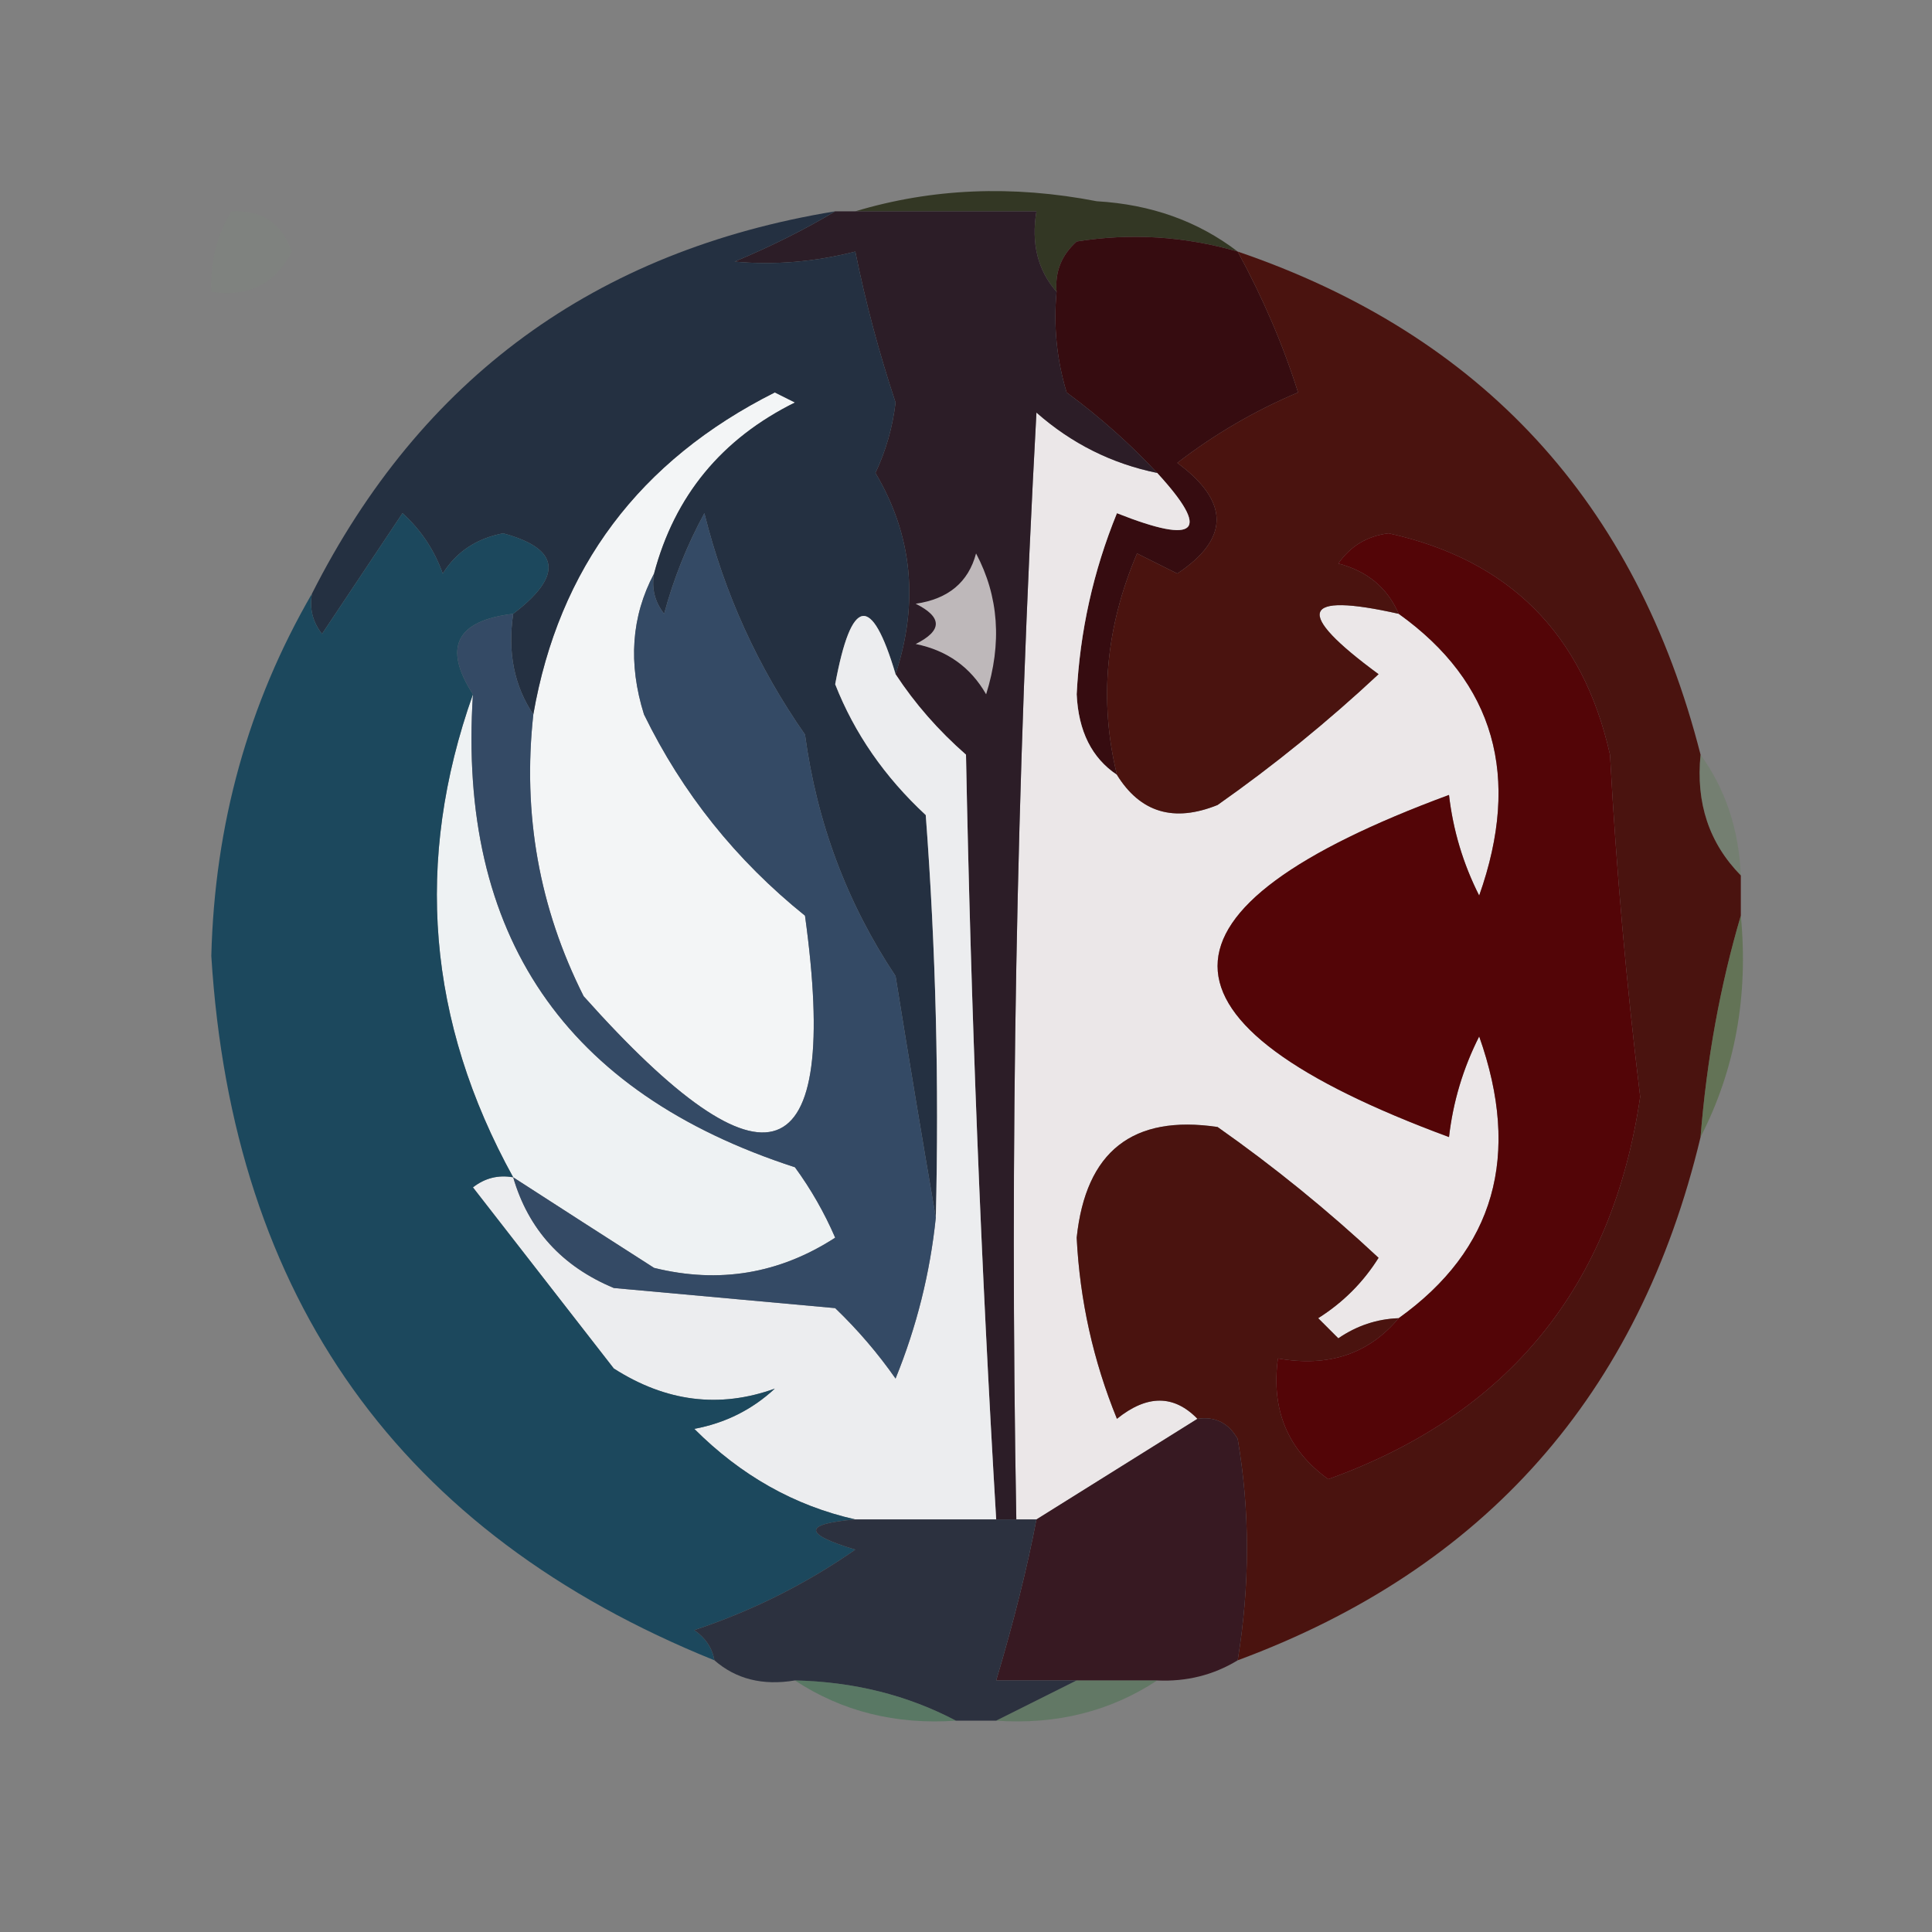 <?xml version="1.0" encoding="UTF-8"?>
<!DOCTYPE svg PUBLIC "-//W3C//DTD SVG 1.1//EN" "http://www.w3.org/Graphics/SVG/1.1/DTD/svg11.dtd">
<svg xmlns="http://www.w3.org/2000/svg" version="1.1" width="96px" height="96px" style="shape-rendering:geometricPrecision; text-rendering:geometricPrecision; image-rendering:optimizeQuality; fill-rule:evenodd; clip-rule:evenodd" xmlns:xlink="http://www.w3.org/1999/xlink">
<rect width="100%" height="100%" fill="#808080" stroke="none"/>
<g><path style="opacity:0.02" fill="#77ff8a" d="M 11.5,10.5 C 12.995,10.415 13.995,11.082 14.5,12.5C 13.68,14.111 12.346,14.778 10.5,14.5C 10.433,13.041 10.766,11.708 11.5,10.5 Z"/></g>
<g><path style="opacity:1" fill="#333724" d="M 42.5,10.5 C 46.311,9.355 50.311,9.188 54.5,10C 57.191,10.156 59.524,10.989 61.5,12.5C 58.859,11.737 56.192,11.57 53.5,12C 52.748,12.671 52.414,13.504 52.5,14.5C 51.566,13.432 51.232,12.099 51.5,10.5C 48.5,10.5 45.5,10.5 42.5,10.5 Z"/></g>
<g><path style="opacity:1" fill="#360c10" d="M 61.5,12.5 C 62.762,14.82 63.762,17.154 64.5,19.5C 62.345,20.41 60.345,21.577 58.5,23C 61.105,24.931 61.105,26.764 58.5,28.5C 57.833,28.167 57.167,27.833 56.5,27.5C 54.938,31.16 54.605,34.827 55.5,38.5C 54.252,37.666 53.585,36.333 53.5,34.5C 53.657,31.381 54.324,28.381 55.5,25.5C 59.516,27.091 60.183,26.425 57.5,23.5C 56.167,22.067 54.667,20.733 53,19.5C 52.507,17.866 52.34,16.199 52.5,14.5C 52.414,13.504 52.748,12.671 53.5,12C 56.192,11.57 58.859,11.737 61.5,12.5 Z"/></g>
<g><path style="opacity:1" fill="#ebe7e8" d="M 57.5,23.5 C 60.183,26.425 59.516,27.091 55.5,25.5C 54.324,28.381 53.657,31.381 53.5,34.5C 53.585,36.333 54.252,37.666 55.5,38.5C 56.659,40.377 58.326,40.877 60.5,40C 63.312,38.023 65.978,35.856 68.5,33.5C 64.288,30.404 64.622,29.404 69.5,30.5C 74.264,33.91 75.597,38.577 73.5,44.5C 72.702,42.922 72.202,41.256 72,39.5C 56.667,45.167 56.667,50.833 72,56.5C 72.202,54.744 72.702,53.078 73.5,51.5C 75.597,57.423 74.264,62.09 69.5,65.5C 68.417,65.539 67.417,65.873 66.5,66.5C 66.167,66.167 65.833,65.833 65.5,65.5C 66.737,64.719 67.737,63.719 68.5,62.5C 65.978,60.144 63.312,57.977 60.5,56C 56.286,55.376 53.953,57.209 53.5,61.5C 53.657,64.619 54.324,67.619 55.5,70.5C 56.995,69.295 58.328,69.295 59.5,70.5C 56.833,72.167 54.167,73.833 51.5,75.5C 51.167,75.5 50.833,75.5 50.5,75.5C 50.167,57.155 50.5,38.821 51.5,20.5C 53.243,22.038 55.243,23.038 57.5,23.5 Z"/></g>
<g><path style="opacity:1" fill="#4a130f" d="M 61.5,12.5 C 73.641,16.643 81.307,24.977 84.5,37.5C 84.259,39.898 84.926,41.898 86.5,43.5C 86.5,44.167 86.5,44.833 86.5,45.5C 85.475,48.974 84.808,52.64 84.5,56.5C 81.447,69.286 73.781,77.953 61.5,82.5C 62.113,78.753 62.113,75.086 61.5,71.5C 61.043,70.703 60.376,70.369 59.5,70.5C 58.328,69.295 56.995,69.295 55.5,70.5C 54.324,67.619 53.657,64.619 53.5,61.5C 53.953,57.209 56.286,55.376 60.5,56C 63.312,57.977 65.978,60.144 68.5,62.5C 67.737,63.719 66.737,64.719 65.5,65.5C 65.833,65.833 66.167,66.167 66.5,66.5C 67.417,65.873 68.417,65.539 69.5,65.5C 68.01,67.28 66.01,67.947 63.5,67.5C 63.151,70.045 63.984,72.045 66,73.5C 74.949,70.277 80.115,63.944 81.5,54.5C 80.811,48.853 80.311,43.186 80,37.5C 78.653,31.487 74.987,27.82 69,26.5C 67.941,26.63 67.108,27.13 66.5,28C 67.942,28.377 68.942,29.21 69.5,30.5C 64.622,29.404 64.288,30.404 68.5,33.5C 65.978,35.856 63.312,38.023 60.5,40C 58.326,40.877 56.659,40.377 55.5,38.5C 54.605,34.827 54.938,31.16 56.5,27.5C 57.167,27.833 57.833,28.167 58.5,28.5C 61.105,26.764 61.105,24.931 58.5,23C 60.345,21.577 62.345,20.41 64.5,19.5C 63.762,17.154 62.762,14.82 61.5,12.5 Z"/></g>
<g><path style="opacity:1" fill="#f3f5f6" d="M 32.5,28.5 C 31.371,30.628 31.204,32.962 32,35.5C 33.907,39.41 36.573,42.744 40,45.5C 41.776,58.376 38.109,59.709 29,49.5C 26.792,45.116 25.959,40.449 26.5,35.5C 27.768,28.218 31.768,22.885 38.5,19.5C 38.833,19.667 39.167,19.833 39.5,20C 35.857,21.805 33.524,24.638 32.5,28.5 Z"/></g>
<g><path style="opacity:1" fill="#2c1d27" d="M 41.5,10.5 C 41.833,10.5 42.167,10.5 42.5,10.5C 45.5,10.5 48.5,10.5 51.5,10.5C 51.232,12.099 51.566,13.432 52.5,14.5C 52.34,16.199 52.507,17.866 53,19.5C 54.667,20.733 56.167,22.067 57.5,23.5C 55.243,23.038 53.243,22.038 51.5,20.5C 50.5,38.821 50.167,57.155 50.5,75.5C 50.167,75.5 49.833,75.5 49.5,75.5C 48.746,62.858 48.246,50.192 48,37.5C 46.624,36.295 45.458,34.962 44.5,33.5C 45.67,29.926 45.336,26.592 43.5,23.5C 44.022,22.393 44.355,21.226 44.5,20C 43.678,17.528 43.011,15.028 42.5,12.5C 40.488,13.014 38.488,13.181 36.5,13C 38.315,12.243 39.981,11.41 41.5,10.5 Z"/></g>
<g><path style="opacity:1" fill="#243041" d="M 41.5,10.5 C 39.981,11.41 38.315,12.243 36.5,13C 38.488,13.181 40.488,13.014 42.5,12.5C 43.011,15.028 43.678,17.528 44.5,20C 44.355,21.226 44.022,22.393 43.5,23.5C 45.336,26.592 45.67,29.926 44.5,33.5C 43.306,29.481 42.306,29.648 41.5,34C 42.458,36.44 43.958,38.606 46,40.5C 46.5,47.158 46.666,53.825 46.5,60.5C 45.834,56.648 45.167,52.648 44.5,48.5C 42.091,44.882 40.591,40.882 40,36.5C 37.659,33.149 35.992,29.482 35,25.5C 34.138,27.087 33.471,28.754 33,30.5C 32.536,29.906 32.369,29.239 32.5,28.5C 33.524,24.638 35.857,21.805 39.5,20C 39.167,19.833 38.833,19.667 38.5,19.5C 31.768,22.885 27.768,28.218 26.5,35.5C 25.549,34.081 25.215,32.415 25.5,30.5C 27.998,28.601 27.832,27.267 25,26.5C 23.674,26.755 22.674,27.422 22,28.5C 21.581,27.328 20.915,26.328 20,25.5C 18.667,27.5 17.333,29.5 16,31.5C 15.536,30.906 15.369,30.239 15.5,29.5C 20.915,18.786 29.582,12.452 41.5,10.5 Z"/></g>
<g><path style="opacity:1" fill="#530507" d="M 69.5,65.5 C 74.264,62.09 75.597,57.423 73.5,51.5C 72.702,53.078 72.202,54.744 72,56.5C 56.667,50.833 56.667,45.167 72,39.5C 72.202,41.256 72.702,42.922 73.5,44.5C 75.597,38.577 74.264,33.91 69.5,30.5C 68.942,29.21 67.942,28.377 66.5,28C 67.108,27.13 67.941,26.63 69,26.5C 74.987,27.82 78.653,31.487 80,37.5C 80.311,43.186 80.811,48.853 81.5,54.5C 80.115,63.944 74.949,70.277 66,73.5C 63.984,72.045 63.151,70.045 63.5,67.5C 66.01,67.947 68.01,67.28 69.5,65.5 Z"/></g>
<g><path style="opacity:1" fill="#beb8ba" d="M 48.5,27.5 C 49.629,29.628 49.796,31.962 49,34.5C 48.228,33.151 47.061,32.318 45.5,32C 46.833,31.333 46.833,30.667 45.5,30C 47.119,29.765 48.119,28.931 48.5,27.5 Z"/></g>
<g><path style="opacity:1" fill="#ecedef" d="M 44.5,33.5 C 45.458,34.962 46.624,36.295 48,37.5C 48.246,50.192 48.746,62.858 49.5,75.5C 47.167,75.5 44.833,75.5 42.5,75.5C 39.486,74.822 36.82,73.322 34.5,71C 36.044,70.71 37.377,70.044 38.5,69C 35.756,69.991 33.089,69.657 30.5,68C 28.167,65 25.833,62 23.5,59C 24.094,58.536 24.761,58.369 25.5,58.5C 26.254,61.091 27.921,62.924 30.5,64C 34.167,64.333 37.833,64.667 41.5,65C 42.618,66.074 43.618,67.24 44.5,68.5C 45.549,65.921 46.215,63.254 46.5,60.5C 46.666,53.825 46.5,47.158 46,40.5C 43.958,38.606 42.458,36.44 41.5,34C 42.306,29.648 43.306,29.481 44.5,33.5 Z"/></g>
<g><path style="opacity:1" fill="#eef2f3" d="M 23.5,34.5 C 22.732,46.458 28.065,54.291 39.5,58C 40.293,59.085 40.96,60.252 41.5,61.5C 38.721,63.297 35.721,63.797 32.5,63C 30.138,61.489 27.805,59.989 25.5,58.5C 21.233,50.77 20.566,42.77 23.5,34.5 Z"/></g>
<g><path style="opacity:0.2" fill="#467e38" d="M 84.5,37.5 C 85.738,39.214 86.405,41.214 86.5,43.5C 84.926,41.898 84.259,39.898 84.5,37.5 Z"/></g>
<g><path style="opacity:0.518" fill="#49662f" d="M 86.5,45.5 C 86.884,49.489 86.217,53.155 84.5,56.5C 84.808,52.64 85.475,48.974 86.5,45.5 Z"/></g>
<g><path style="opacity:1" fill="#344a65" d="M 46.5,60.5 C 46.215,63.254 45.549,65.921 44.5,68.5C 43.618,67.24 42.618,66.074 41.5,65C 37.833,64.667 34.167,64.333 30.5,64C 27.921,62.924 26.254,61.091 25.5,58.5C 27.805,59.989 30.138,61.489 32.5,63C 35.721,63.797 38.721,63.297 41.5,61.5C 40.96,60.252 40.293,59.085 39.5,58C 28.065,54.291 22.732,46.458 23.5,34.5C 21.998,32.171 22.664,30.837 25.5,30.5C 25.215,32.415 25.549,34.081 26.5,35.5C 25.959,40.449 26.792,45.116 29,49.5C 38.109,59.709 41.776,58.376 40,45.5C 36.573,42.744 33.907,39.41 32,35.5C 31.204,32.962 31.371,30.628 32.5,28.5C 32.369,29.239 32.536,29.906 33,30.5C 33.471,28.754 34.138,27.087 35,25.5C 35.992,29.482 37.659,33.149 40,36.5C 40.591,40.882 42.091,44.882 44.5,48.5C 45.167,52.648 45.834,56.648 46.5,60.5 Z"/></g>
<g><path style="opacity:1" fill="#1c485d" d="M 25.5,30.5 C 22.664,30.837 21.998,32.171 23.5,34.5C 20.566,42.77 21.233,50.77 25.5,58.5C 24.761,58.369 24.094,58.536 23.5,59C 25.833,62 28.167,65 30.5,68C 33.089,69.657 35.756,69.991 38.5,69C 37.377,70.044 36.044,70.71 34.5,71C 36.82,73.322 39.486,74.822 42.5,75.5C 39.903,75.721 39.903,76.221 42.5,77C 40.044,78.71 37.377,80.044 34.5,81C 35.056,81.383 35.389,81.883 35.5,82.5C 19.89,76.197 11.557,64.531 10.5,47.5C 10.665,40.967 12.332,34.967 15.5,29.5C 15.369,30.239 15.536,30.906 16,31.5C 17.333,29.5 18.667,27.5 20,25.5C 20.915,26.328 21.581,27.328 22,28.5C 22.674,27.422 23.674,26.755 25,26.5C 27.832,27.267 27.998,28.601 25.5,30.5 Z"/></g>
<g><path style="opacity:1" fill="#371922" d="M 59.5,70.5 C 60.376,70.369 61.043,70.703 61.5,71.5C 62.113,75.086 62.113,78.753 61.5,82.5C 60.292,83.234 58.959,83.567 57.5,83.5C 56.167,83.5 54.833,83.5 53.5,83.5C 52.167,83.5 50.833,83.5 49.5,83.5C 50.376,80.565 51.043,77.899 51.5,75.5C 54.167,73.833 56.833,72.167 59.5,70.5 Z"/></g>
<g><path style="opacity:1" fill="#2c313f" d="M 42.5,75.5 C 44.833,75.5 47.167,75.5 49.5,75.5C 49.833,75.5 50.167,75.5 50.5,75.5C 50.833,75.5 51.167,75.5 51.5,75.5C 51.043,77.899 50.376,80.565 49.5,83.5C 50.833,83.5 52.167,83.5 53.5,83.5C 52.167,84.167 50.833,84.833 49.5,85.5C 48.833,85.5 48.167,85.5 47.5,85.5C 45.095,84.232 42.428,83.565 39.5,83.5C 37.901,83.768 36.568,83.434 35.5,82.5C 35.389,81.883 35.056,81.383 34.5,81C 37.377,80.044 40.044,78.71 42.5,77C 39.903,76.221 39.903,75.721 42.5,75.5 Z"/></g>
<g><path style="opacity:0.494" fill="#316f47" d="M 39.5,83.5 C 42.428,83.565 45.095,84.232 47.5,85.5C 44.505,85.706 41.838,85.04 39.5,83.5 Z"/></g>
<g><path style="opacity:0.404" fill="#386d3f" d="M 53.5,83.5 C 54.833,83.5 56.167,83.5 57.5,83.5C 55.162,85.04 52.495,85.706 49.5,85.5C 50.833,84.833 52.167,84.167 53.5,83.5 Z"/></g>
</svg>
